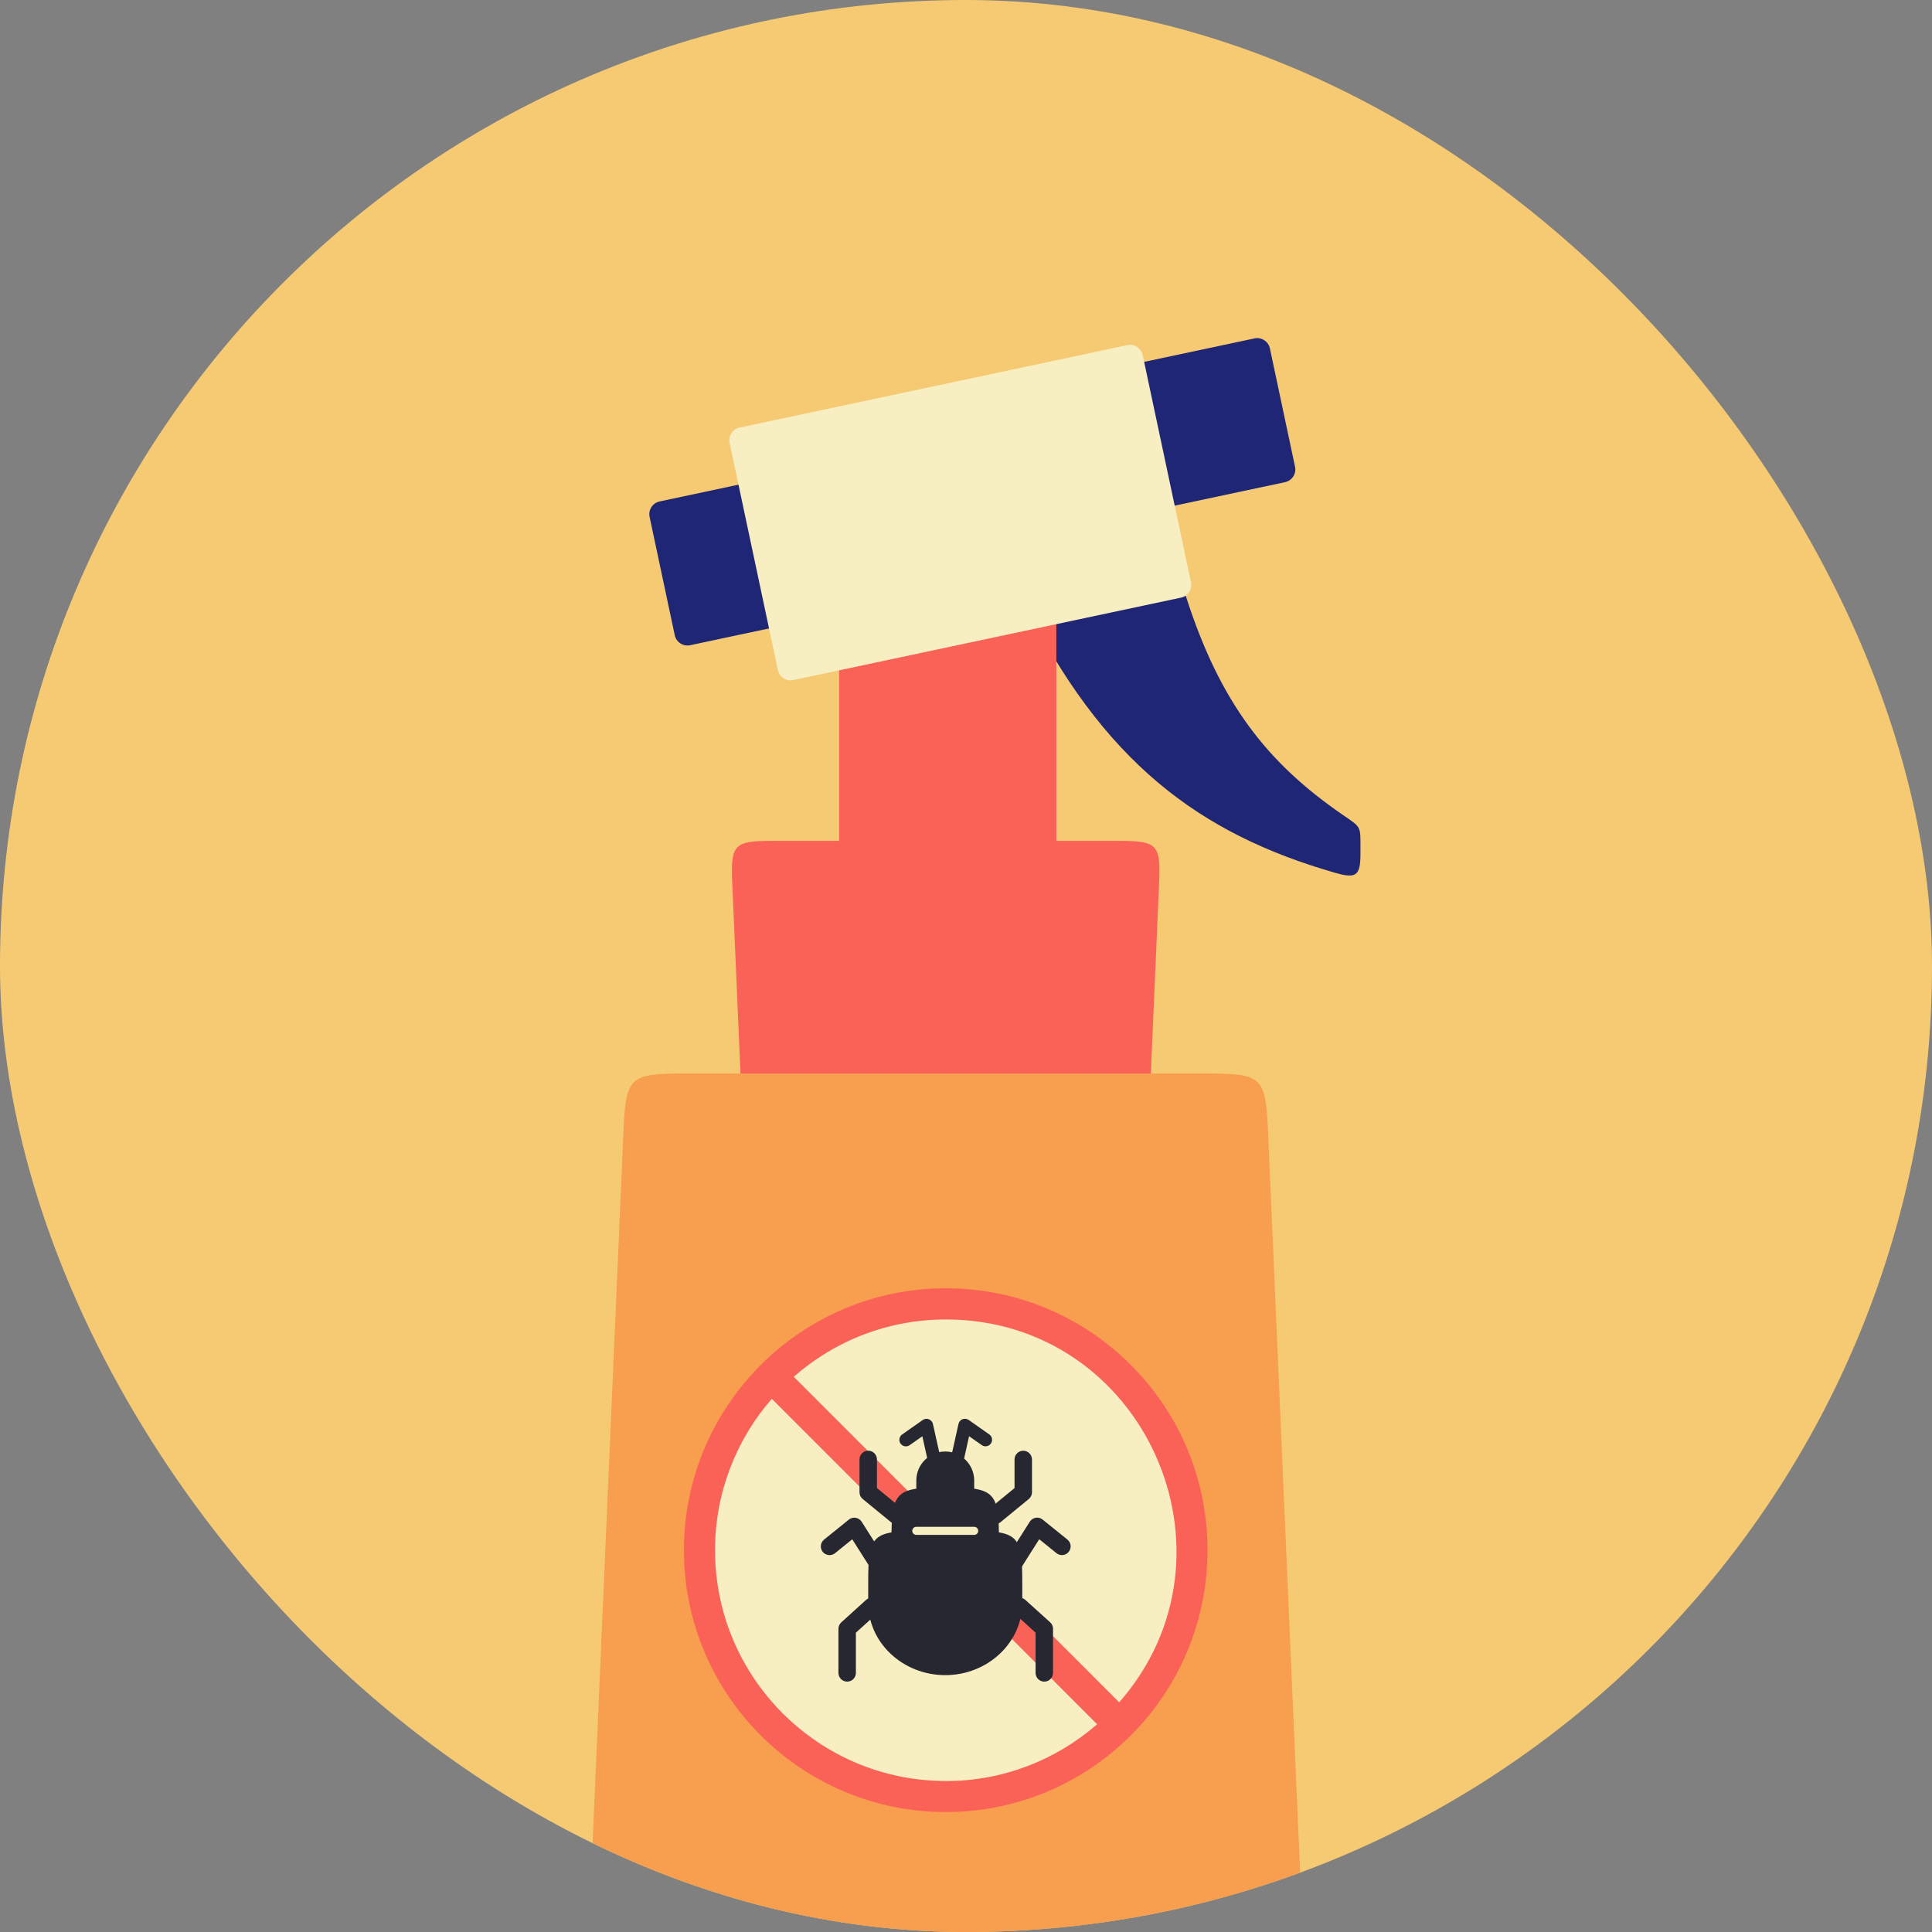 <svg width="240" height="240" viewBox="0 0 240 240" fill="none" xmlns="http://www.w3.org/2000/svg">
<rect x="0" y="0" width="240" height="240" fill="#808080" stroke="none"/>
<g clip-path="url(#clip0_620_2309)">
<rect width="240" height="240" rx="120" fill="#F6CA73"/>
<g clip-path="url(#clip1_620_2309)">
<path d="M162.836 263.066C163.506 278.571 162.134 280 146.627 280H88.348C72.84 280 71.468 278.571 72.138 263.066L77.447 140.527C77.737 133.795 78.197 133.359 84.927 133.359H150.04C156.777 133.359 157.229 133.795 157.519 140.527L162.828 263.066H162.836Z" fill="#F79E4F"/>
<path d="M142.979 133.361H91.986L90.961 109.663C90.76 104.893 91.179 104.457 95.948 104.457H139.001C143.77 104.457 144.197 104.901 143.988 109.663L142.963 133.361H142.979Z" fill="#FA6257"/>
<path d="M126.939 74.334C136.944 94.722 149.055 103.585 165.814 108.411C168.492 109.186 169.001 108.799 169.001 106.014V105.368C169.001 102.6 169.114 102.81 166.83 101.244C157.39 94.763 151.532 87.264 147.304 74.027L126.939 74.334Z" fill="#1E2675"/>
<path d="M131.223 70.242H104.242V104.675H131.223V70.242Z" fill="#FA6257"/>
<path d="M109.602 56.41L113.396 74.269L85.734 80.15C84.866 80.335 84.004 79.775 83.82 78.907L80.696 64.207C80.512 63.338 81.071 62.477 81.939 62.292L109.602 56.41Z" fill="#1E2675"/>
<path d="M157.752 43.282L160.875 57.983C161.06 58.851 160.5 59.713 159.632 59.897L131.978 65.777L128.183 47.919L155.838 42.039C156.706 41.854 157.567 42.414 157.752 43.282Z" fill="#1E2675"/>
<path d="M147.947 72.327L141.953 44.118C141.767 43.246 140.91 42.689 140.039 42.875L91.88 53.115C91.009 53.3 90.452 54.157 90.638 55.029L96.631 83.238C96.817 84.11 97.674 84.667 98.545 84.481L146.704 74.241C147.575 74.056 148.132 73.199 147.947 72.327Z" fill="#F7EEC1"/>
<path d="M117.483 223.178C134.38 223.178 148.079 209.475 148.079 192.571C148.079 175.668 134.38 161.965 117.483 161.965C100.585 161.965 86.887 175.668 86.887 192.571C86.887 209.475 100.585 223.178 117.483 223.178Z" fill="#F7EEC1"/>
<path d="M117.483 160.035C99.579 160.035 84.959 174.596 84.959 192.563C84.959 210.53 99.547 225.098 117.483 225.098C135.42 225.098 149.999 210.578 149.999 192.563C149.999 174.547 135.412 160.035 117.483 160.035ZM117.483 221.24C101.677 221.24 88.824 208.383 88.824 192.571C88.824 185.387 91.486 178.801 95.876 173.765L136.291 214.194C131.248 218.585 124.672 221.248 117.491 221.248L117.483 221.24ZM139.026 211.466L98.603 171.028C103.646 166.597 110.262 163.909 117.491 163.909C142.141 163.909 155.155 193.087 139.034 211.466H139.026Z" fill="#FA6257"/>
<path d="M126.99 199.129C126.99 204.061 122.683 208.092 117.421 208.092C112.159 208.092 107.852 204.061 107.852 199.129V196.541C107.852 190.627 108.346 190.166 114.658 190.166H120.184C126.496 190.166 126.99 190.627 126.99 196.541V199.129Z" fill="#262730"/>
<path d="M124.1 191.793H110.738V191.447C110.738 185.249 111.226 184.768 117.416 184.768C123.606 184.768 124.093 185.255 124.093 191.447V191.793H124.1Z" fill="#262730"/>
<path d="M121.018 186.652H113.826V183.908C113.826 181.93 115.445 180.311 117.422 180.311C119.4 180.311 121.018 181.93 121.018 183.908V186.652Z" fill="#262730"/>
<path d="M116.135 182.498C115.762 182.498 115.43 182.24 115.342 181.861L114.577 178.42L112.999 179.524C112.633 179.781 112.126 179.693 111.868 179.327C111.611 178.962 111.699 178.453 112.065 178.196L114.631 176.394C114.855 176.238 115.139 176.204 115.39 176.306C115.64 176.408 115.83 176.624 115.891 176.889L116.92 181.516C117.015 181.956 116.744 182.39 116.304 182.484C116.243 182.498 116.189 182.505 116.128 182.505L116.135 182.498Z" fill="#262730"/>
<path d="M111.402 189.361C111.158 189.361 110.921 189.28 110.718 189.118L107.162 186.205C106.912 186.001 106.77 185.69 106.77 185.364V181.293C106.77 180.697 107.257 180.209 107.853 180.209C108.449 180.209 108.937 180.697 108.937 181.293V184.85L112.093 187.437C112.553 187.817 112.621 188.501 112.241 188.962C112.025 189.226 111.72 189.355 111.402 189.355V189.361Z" fill="#262730"/>
<path d="M108.875 195.017C108.516 195.017 108.164 194.841 107.961 194.516L105.868 191.217L103.728 192.944C103.261 193.317 102.584 193.242 102.204 192.782C101.832 192.314 101.9 191.637 102.367 191.258L105.448 188.771C105.685 188.575 105.997 188.493 106.302 188.548C106.606 188.595 106.877 188.778 107.04 189.035L109.783 193.364C110.101 193.866 109.952 194.536 109.451 194.855C109.268 194.97 109.071 195.024 108.875 195.024V195.017Z" fill="#262730"/>
<path d="M105.238 208.898C104.642 208.898 104.154 208.411 104.154 207.814V202.334C104.154 202.029 104.283 201.738 104.513 201.528L107.595 198.743C108.035 198.344 108.726 198.377 109.125 198.825C109.525 199.265 109.491 199.949 109.044 200.356L106.321 202.815V207.814C106.321 208.411 105.834 208.898 105.238 208.898Z" fill="#262730"/>
<path d="M118.831 182.498C118.77 182.498 118.716 182.498 118.655 182.478C118.214 182.383 117.944 181.949 118.038 181.509L119.068 176.882C119.129 176.618 119.312 176.401 119.569 176.299C119.82 176.204 120.104 176.238 120.327 176.387L122.894 178.189C123.26 178.447 123.348 178.955 123.091 179.321C122.833 179.687 122.325 179.775 121.96 179.517L120.382 178.413L119.616 181.854C119.535 182.234 119.196 182.491 118.824 182.491L118.831 182.498Z" fill="#262730"/>
<path d="M123.564 189.361C123.252 189.361 122.941 189.225 122.724 188.968C122.345 188.507 122.413 187.823 122.873 187.443L126.029 184.855V181.299C126.029 180.703 126.517 180.215 127.113 180.215C127.709 180.215 128.196 180.703 128.196 181.299V185.37C128.196 185.695 128.054 186 127.803 186.21L124.248 189.123C124.045 189.286 123.801 189.367 123.564 189.367V189.361Z" fill="#262730"/>
<path d="M126.089 195.018C125.893 195.018 125.69 194.963 125.514 194.848C125.006 194.53 124.857 193.859 125.182 193.358L127.925 189.029C128.087 188.772 128.358 188.589 128.663 188.541C128.968 188.487 129.279 188.575 129.516 188.765L132.597 191.251C133.065 191.624 133.133 192.308 132.76 192.775C132.388 193.243 131.704 193.317 131.236 192.938L129.096 191.21L127.004 194.51C126.8 194.835 126.448 195.011 126.089 195.011V195.018Z" fill="#262730"/>
<path d="M129.726 208.898C129.13 208.898 128.643 208.41 128.643 207.814V202.814L125.92 200.355C125.473 199.955 125.439 199.271 125.839 198.824C126.238 198.384 126.922 198.343 127.369 198.743L130.451 201.527C130.681 201.73 130.81 202.022 130.81 202.333V207.814C130.81 208.41 130.322 208.898 129.726 208.898Z" fill="#262730"/>
<path d="M121.017 190.669H113.825C113.548 190.669 113.324 190.445 113.324 190.167C113.324 189.89 113.548 189.666 113.825 189.666H121.017C121.295 189.666 121.519 189.89 121.519 190.167C121.519 190.445 121.295 190.669 121.017 190.669Z" fill="#F7EEC1"/>
</g>
</g>
<defs>
<clipPath id="clip0_620_2309">
<rect width="240" height="240" rx="120" fill="white"/>
</clipPath>
<clipPath id="clip1_620_2309">
<rect width="97" height="238" fill="white" transform="translate(72 42)"/>
</clipPath>
</defs>
</svg>
